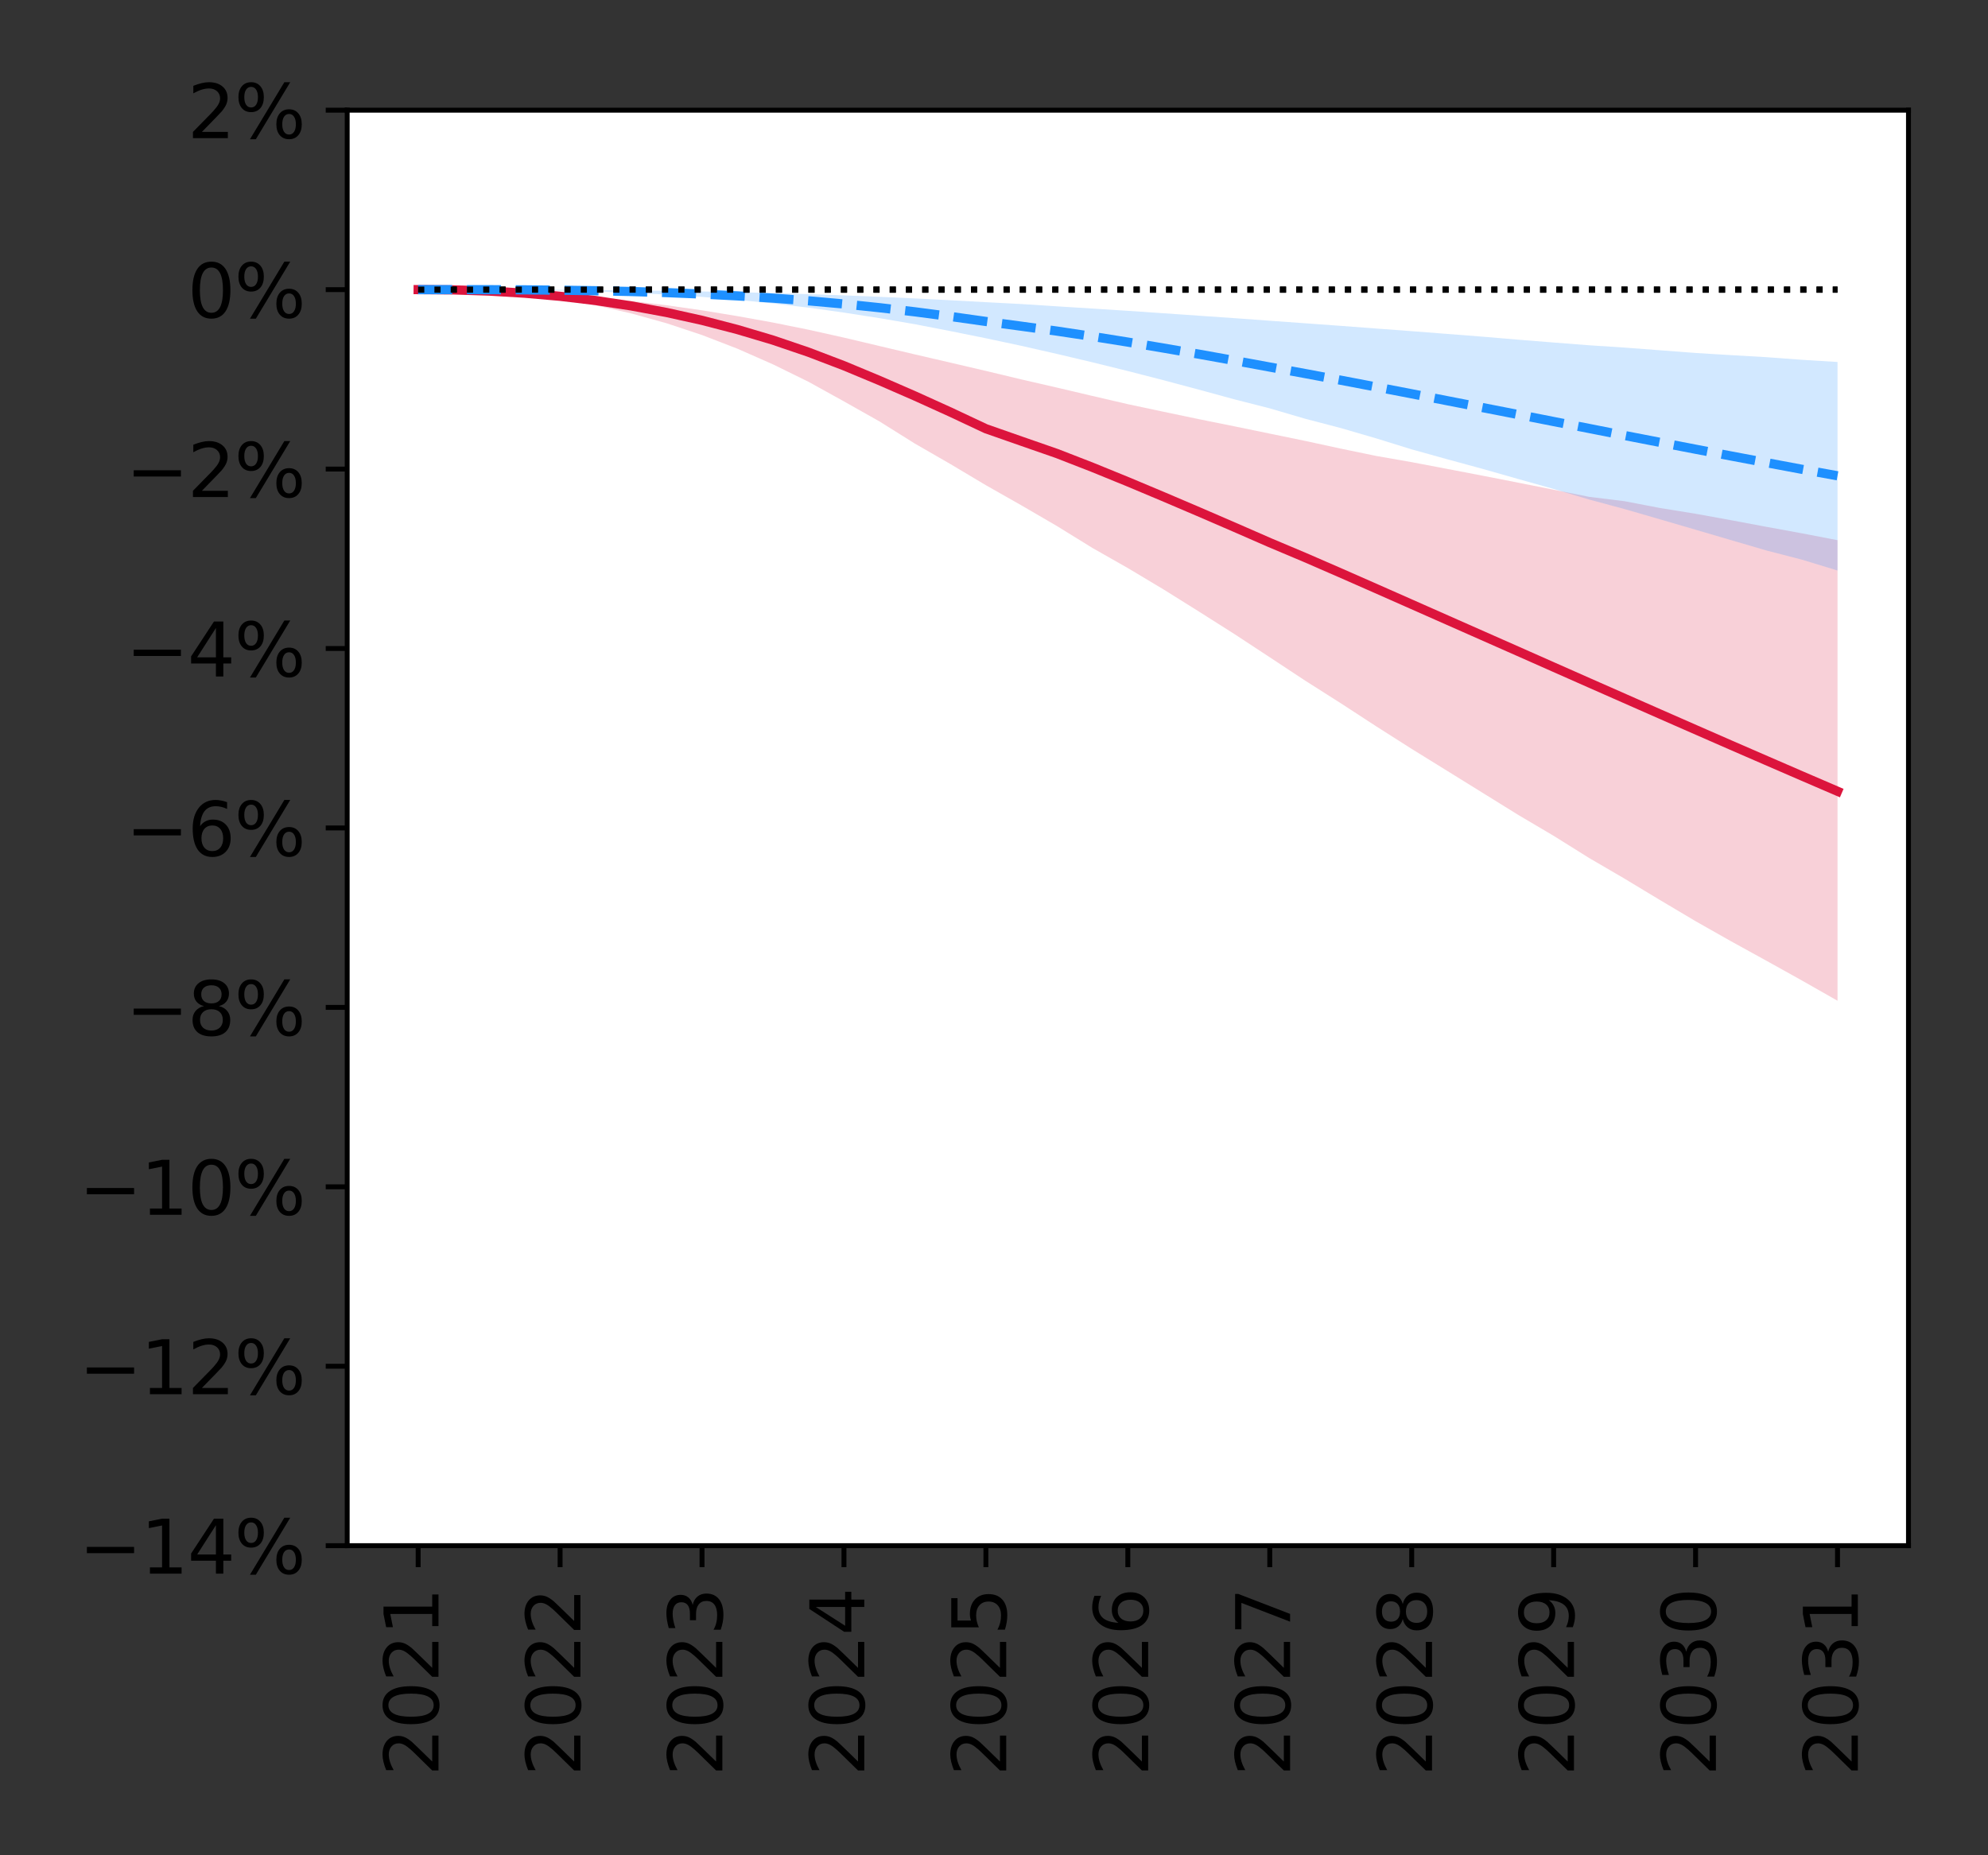<?xml version="1.0" encoding="utf-8" standalone="no"?>
<!DOCTYPE svg PUBLIC "-//W3C//DTD SVG 1.1//EN"
  "http://www.w3.org/Graphics/SVG/1.1/DTD/svg11.dtd">
<svg height="302.4pt" version="1.1" viewBox="0 0 324 302.4" width="324pt" xmlns="http://www.w3.org/2000/svg" xmlns:xlink="http://www.w3.org/1999/xlink">
 <rect x="0" y="0" width="324" height="302.4" fill="#333333" stroke="none"/>
 <defs>
  <style type="text/css">*{stroke-linecap:butt;stroke-linejoin:round;}</style>
 </defs>
 <g id="figure_1">
  <g id="patch_1">
   <path d="M 0 302.4 
L 324 302.4 
L 324 0 
L 0 0 
z
" style="fill:none;"/>
  </g>
  <g id="axes_1">
   <g id="patch_2">
    <path d="M 56.585 251.94 
L 311.04 251.94 
L 311.04 17.96 
L 56.585 17.96 
z
" style="fill:#ffffff;"/>
   </g>
   <g id="PolyCollection_1">
    <path clip-path="url(#p3ec7c94a47)" d="M 68.151 47.208 
L 68.151 47.208 
L 73.934 47.273 
L 79.717 47.531 
L 85.5 48.016 
L 91.283 48.744 
L 97.066 49.768 
L 102.85 51.077 
L 108.633 52.689 
L 114.416 54.608 
L 120.199 56.843 
L 125.982 59.39 
L 131.765 62.228 
L 137.548 65.426 
L 143.331 68.689 
L 149.114 72.308 
L 154.897 75.641 
L 160.68 79.089 
L 166.463 82.369 
L 172.246 85.736 
L 178.029 89.307 
L 183.812 92.594 
L 189.596 96.053 
L 195.379 99.668 
L 201.162 103.336 
L 206.945 107.133 
L 212.728 110.949 
L 218.511 114.623 
L 224.294 118.389 
L 230.077 122.07 
L 235.86 125.647 
L 241.643 129.233 
L 247.426 132.82 
L 253.209 136.235 
L 258.992 139.85 
L 264.775 143.224 
L 270.559 146.716 
L 276.342 150.149 
L 282.125 153.425 
L 287.908 156.608 
L 293.691 159.828 
L 299.474 163.118 
L 299.474 88.045 
L 299.474 88.045 
L 293.691 86.933 
L 287.908 85.874 
L 282.125 84.79 
L 276.342 83.739 
L 270.559 82.805 
L 264.775 81.694 
L 258.992 80.983 
L 253.209 79.824 
L 247.426 78.673 
L 241.643 77.539 
L 235.86 76.431 
L 230.077 75.329 
L 224.294 74.318 
L 218.511 73.122 
L 212.728 71.868 
L 206.945 70.677 
L 201.162 69.487 
L 195.379 68.32 
L 189.596 67.108 
L 183.812 65.879 
L 178.029 64.535 
L 172.246 63.173 
L 166.463 61.845 
L 160.68 60.459 
L 154.897 59.108 
L 149.114 57.768 
L 143.331 56.402 
L 137.548 55.031 
L 131.765 53.741 
L 125.982 52.573 
L 120.199 51.53 
L 114.416 50.581 
L 108.633 49.756 
L 102.85 49.054 
L 97.066 48.464 
L 91.283 47.994 
L 85.5 47.634 
L 79.717 47.386 
L 73.934 47.245 
L 68.151 47.208 
z
" style="fill:#dc143c;fill-opacity:0.2;"/>
   </g>
   <g id="PolyCollection_2">
    <path clip-path="url(#p3ec7c94a47)" d="M 68.151 47.208 
L 68.151 47.208 
L 73.934 47.213 
L 79.717 47.224 
L 85.5 47.268 
L 91.283 47.356 
L 97.066 47.502 
L 102.85 47.718 
L 108.633 48.015 
L 114.416 48.395 
L 120.199 48.872 
L 125.982 49.46 
L 131.765 50.144 
L 137.548 50.952 
L 143.331 51.856 
L 149.114 52.845 
L 154.897 53.968 
L 160.68 55.136 
L 166.463 56.371 
L 172.246 57.684 
L 178.029 59.051 
L 183.812 60.48 
L 189.596 61.965 
L 195.379 63.508 
L 201.162 65.086 
L 206.945 66.562 
L 212.728 68.259 
L 218.511 69.769 
L 224.294 71.456 
L 230.077 73.247 
L 235.86 74.854 
L 241.643 76.429 
L 247.426 78.075 
L 253.209 79.695 
L 258.992 81.42 
L 264.775 82.978 
L 270.559 84.652 
L 276.342 86.343 
L 282.125 88.04 
L 287.908 89.733 
L 293.691 91.227 
L 299.474 92.993 
L 299.474 59.002 
L 299.474 59.002 
L 293.691 58.647 
L 287.908 58.219 
L 282.125 57.885 
L 276.342 57.532 
L 270.559 57.094 
L 264.775 56.656 
L 258.992 56.279 
L 253.209 55.829 
L 247.426 55.366 
L 241.643 54.876 
L 235.86 54.427 
L 230.077 53.979 
L 224.294 53.548 
L 218.511 53.112 
L 212.728 52.693 
L 206.945 52.279 
L 201.162 51.856 
L 195.379 51.457 
L 189.596 51.058 
L 183.812 50.663 
L 178.029 50.292 
L 172.246 49.93 
L 166.463 49.557 
L 160.68 49.255 
L 154.897 48.938 
L 149.114 48.644 
L 143.331 48.381 
L 137.548 48.142 
L 131.765 47.945 
L 125.982 47.771 
L 120.199 47.622 
L 114.416 47.504 
L 108.633 47.408 
L 102.85 47.335 
L 97.066 47.28 
L 91.283 47.244 
L 85.5 47.221 
L 79.717 47.212 
L 73.934 47.208 
L 68.151 47.208 
z
" style="fill:#1e90ff;fill-opacity:0.2;"/>
   </g>
   <g id="matplotlib.axis_1">
    <g id="xtick_1">
     <g id="line2d_1">
      <defs>
       <path d="M 0 0 
L 0 3.5 
" id="m8023a55e95" style="stroke:#000000;stroke-width:0.8;"/>
      </defs>
      <g>
       <use style="stroke:#000000;stroke-width:0.8;" x="68.151" xlink:href="#m8023a55e95" y="251.94"/>
      </g>
     </g>
     <g id="text_1">
      <!-- 2021 -->
      <g transform="translate(71.462 289.48)rotate(-90)scale(0.12 -0.12)">
       <defs>
        <path d="M 1228 531 
L 3431 531 
L 3431 0 
L 469 0 
L 469 531 
Q 828 903 1448 1529 
Q 2069 2156 2228 2338 
Q 2531 2678 2651 2914 
Q 2772 3150 2772 3378 
Q 2772 3750 2511 3984 
Q 2250 4219 1831 4219 
Q 1534 4219 1204 4116 
Q 875 4013 500 3803 
L 500 4441 
Q 881 4594 1212 4672 
Q 1544 4750 1819 4750 
Q 2544 4750 2975 4387 
Q 3406 4025 3406 3419 
Q 3406 3131 3298 2873 
Q 3191 2616 2906 2266 
Q 2828 2175 2409 1742 
Q 1991 1309 1228 531 
z
" id="DejaVuSans-32" transform="scale(0.016)"/>
        <path d="M 2034 4250 
Q 1547 4250 1301 3770 
Q 1056 3291 1056 2328 
Q 1056 1369 1301 889 
Q 1547 409 2034 409 
Q 2525 409 2770 889 
Q 3016 1369 3016 2328 
Q 3016 3291 2770 3770 
Q 2525 4250 2034 4250 
z
M 2034 4750 
Q 2819 4750 3233 4129 
Q 3647 3509 3647 2328 
Q 3647 1150 3233 529 
Q 2819 -91 2034 -91 
Q 1250 -91 836 529 
Q 422 1150 422 2328 
Q 422 3509 836 4129 
Q 1250 4750 2034 4750 
z
" id="DejaVuSans-30" transform="scale(0.016)"/>
        <path d="M 794 531 
L 1825 531 
L 1825 4091 
L 703 3866 
L 703 4441 
L 1819 4666 
L 2450 4666 
L 2450 531 
L 3481 531 
L 3481 0 
L 794 0 
L 794 531 
z
" id="DejaVuSans-31" transform="scale(0.016)"/>
       </defs>
       <use xlink:href="#DejaVuSans-32"/>
       <use x="63.623" xlink:href="#DejaVuSans-30"/>
       <use x="127.246" xlink:href="#DejaVuSans-32"/>
       <use x="190.869" xlink:href="#DejaVuSans-31"/>
      </g>
     </g>
    </g>
    <g id="xtick_2">
     <g id="line2d_2">
      <g>
       <use style="stroke:#000000;stroke-width:0.8;" x="91.283" xlink:href="#m8023a55e95" y="251.94"/>
      </g>
     </g>
     <g id="text_2">
      <!-- 2022 -->
      <g transform="translate(94.595 289.48)rotate(-90)scale(0.12 -0.12)">
       <use xlink:href="#DejaVuSans-32"/>
       <use x="63.623" xlink:href="#DejaVuSans-30"/>
       <use x="127.246" xlink:href="#DejaVuSans-32"/>
       <use x="190.869" xlink:href="#DejaVuSans-32"/>
      </g>
     </g>
    </g>
    <g id="xtick_3">
     <g id="line2d_3">
      <g>
       <use style="stroke:#000000;stroke-width:0.8;" x="114.416" xlink:href="#m8023a55e95" y="251.94"/>
      </g>
     </g>
     <g id="text_3">
      <!-- 2023 -->
      <g transform="translate(117.727 289.48)rotate(-90)scale(0.12 -0.12)">
       <defs>
        <path d="M 2597 2516 
Q 3050 2419 3304 2112 
Q 3559 1806 3559 1356 
Q 3559 666 3084 287 
Q 2609 -91 1734 -91 
Q 1441 -91 1130 -33 
Q 819 25 488 141 
L 488 750 
Q 750 597 1062 519 
Q 1375 441 1716 441 
Q 2309 441 2620 675 
Q 2931 909 2931 1356 
Q 2931 1769 2642 2001 
Q 2353 2234 1838 2234 
L 1294 2234 
L 1294 2753 
L 1863 2753 
Q 2328 2753 2575 2939 
Q 2822 3125 2822 3475 
Q 2822 3834 2567 4026 
Q 2313 4219 1838 4219 
Q 1578 4219 1281 4162 
Q 984 4106 628 3988 
L 628 4550 
Q 988 4650 1302 4700 
Q 1616 4750 1894 4750 
Q 2613 4750 3031 4423 
Q 3450 4097 3450 3541 
Q 3450 3153 3228 2886 
Q 3006 2619 2597 2516 
z
" id="DejaVuSans-33" transform="scale(0.016)"/>
       </defs>
       <use xlink:href="#DejaVuSans-32"/>
       <use x="63.623" xlink:href="#DejaVuSans-30"/>
       <use x="127.246" xlink:href="#DejaVuSans-32"/>
       <use x="190.869" xlink:href="#DejaVuSans-33"/>
      </g>
     </g>
    </g>
    <g id="xtick_4">
     <g id="line2d_4">
      <g>
       <use style="stroke:#000000;stroke-width:0.8;" x="137.548" xlink:href="#m8023a55e95" y="251.94"/>
      </g>
     </g>
     <g id="text_4">
      <!-- 2024 -->
      <g transform="translate(140.859 289.48)rotate(-90)scale(0.12 -0.12)">
       <defs>
        <path d="M 2419 4116 
L 825 1625 
L 2419 1625 
L 2419 4116 
z
M 2253 4666 
L 3047 4666 
L 3047 1625 
L 3713 1625 
L 3713 1100 
L 3047 1100 
L 3047 0 
L 2419 0 
L 2419 1100 
L 313 1100 
L 313 1709 
L 2253 4666 
z
" id="DejaVuSans-34" transform="scale(0.016)"/>
       </defs>
       <use xlink:href="#DejaVuSans-32"/>
       <use x="63.623" xlink:href="#DejaVuSans-30"/>
       <use x="127.246" xlink:href="#DejaVuSans-32"/>
       <use x="190.869" xlink:href="#DejaVuSans-34"/>
      </g>
     </g>
    </g>
    <g id="xtick_5">
     <g id="line2d_5">
      <g>
       <use style="stroke:#000000;stroke-width:0.8;" x="160.68" xlink:href="#m8023a55e95" y="251.94"/>
      </g>
     </g>
     <g id="text_5">
      <!-- 2025 -->
      <g transform="translate(163.991 289.48)rotate(-90)scale(0.12 -0.12)">
       <defs>
        <path d="M 691 4666 
L 3169 4666 
L 3169 4134 
L 1269 4134 
L 1269 2991 
Q 1406 3038 1543 3061 
Q 1681 3084 1819 3084 
Q 2600 3084 3056 2656 
Q 3513 2228 3513 1497 
Q 3513 744 3044 326 
Q 2575 -91 1722 -91 
Q 1428 -91 1123 -41 
Q 819 9 494 109 
L 494 744 
Q 775 591 1075 516 
Q 1375 441 1709 441 
Q 2250 441 2565 725 
Q 2881 1009 2881 1497 
Q 2881 1984 2565 2268 
Q 2250 2553 1709 2553 
Q 1456 2553 1204 2497 
Q 953 2441 691 2322 
L 691 4666 
z
" id="DejaVuSans-35" transform="scale(0.016)"/>
       </defs>
       <use xlink:href="#DejaVuSans-32"/>
       <use x="63.623" xlink:href="#DejaVuSans-30"/>
       <use x="127.246" xlink:href="#DejaVuSans-32"/>
       <use x="190.869" xlink:href="#DejaVuSans-35"/>
      </g>
     </g>
    </g>
    <g id="xtick_6">
     <g id="line2d_6">
      <g>
       <use style="stroke:#000000;stroke-width:0.8;" x="183.812" xlink:href="#m8023a55e95" y="251.94"/>
      </g>
     </g>
     <g id="text_6">
      <!-- 2026 -->
      <g transform="translate(187.124 289.48)rotate(-90)scale(0.12 -0.12)">
       <defs>
        <path d="M 2113 2584 
Q 1688 2584 1439 2293 
Q 1191 2003 1191 1497 
Q 1191 994 1439 701 
Q 1688 409 2113 409 
Q 2538 409 2786 701 
Q 3034 994 3034 1497 
Q 3034 2003 2786 2293 
Q 2538 2584 2113 2584 
z
M 3366 4563 
L 3366 3988 
Q 3128 4100 2886 4159 
Q 2644 4219 2406 4219 
Q 1781 4219 1451 3797 
Q 1122 3375 1075 2522 
Q 1259 2794 1537 2939 
Q 1816 3084 2150 3084 
Q 2853 3084 3261 2657 
Q 3669 2231 3669 1497 
Q 3669 778 3244 343 
Q 2819 -91 2113 -91 
Q 1303 -91 875 529 
Q 447 1150 447 2328 
Q 447 3434 972 4092 
Q 1497 4750 2381 4750 
Q 2619 4750 2861 4703 
Q 3103 4656 3366 4563 
z
" id="DejaVuSans-36" transform="scale(0.016)"/>
       </defs>
       <use xlink:href="#DejaVuSans-32"/>
       <use x="63.623" xlink:href="#DejaVuSans-30"/>
       <use x="127.246" xlink:href="#DejaVuSans-32"/>
       <use x="190.869" xlink:href="#DejaVuSans-36"/>
      </g>
     </g>
    </g>
    <g id="xtick_7">
     <g id="line2d_7">
      <g>
       <use style="stroke:#000000;stroke-width:0.8;" x="206.945" xlink:href="#m8023a55e95" y="251.94"/>
      </g>
     </g>
     <g id="text_7">
      <!-- 2027 -->
      <g transform="translate(210.256 289.48)rotate(-90)scale(0.12 -0.12)">
       <defs>
        <path d="M 525 4666 
L 3525 4666 
L 3525 4397 
L 1831 0 
L 1172 0 
L 2766 4134 
L 525 4134 
L 525 4666 
z
" id="DejaVuSans-37" transform="scale(0.016)"/>
       </defs>
       <use xlink:href="#DejaVuSans-32"/>
       <use x="63.623" xlink:href="#DejaVuSans-30"/>
       <use x="127.246" xlink:href="#DejaVuSans-32"/>
       <use x="190.869" xlink:href="#DejaVuSans-37"/>
      </g>
     </g>
    </g>
    <g id="xtick_8">
     <g id="line2d_8">
      <g>
       <use style="stroke:#000000;stroke-width:0.8;" x="230.077" xlink:href="#m8023a55e95" y="251.94"/>
      </g>
     </g>
     <g id="text_8">
      <!-- 2028 -->
      <g transform="translate(233.388 289.48)rotate(-90)scale(0.12 -0.12)">
       <defs>
        <path d="M 2034 2216 
Q 1584 2216 1326 1975 
Q 1069 1734 1069 1313 
Q 1069 891 1326 650 
Q 1584 409 2034 409 
Q 2484 409 2743 651 
Q 3003 894 3003 1313 
Q 3003 1734 2745 1975 
Q 2488 2216 2034 2216 
z
M 1403 2484 
Q 997 2584 770 2862 
Q 544 3141 544 3541 
Q 544 4100 942 4425 
Q 1341 4750 2034 4750 
Q 2731 4750 3128 4425 
Q 3525 4100 3525 3541 
Q 3525 3141 3298 2862 
Q 3072 2584 2669 2484 
Q 3125 2378 3379 2068 
Q 3634 1759 3634 1313 
Q 3634 634 3220 271 
Q 2806 -91 2034 -91 
Q 1263 -91 848 271 
Q 434 634 434 1313 
Q 434 1759 690 2068 
Q 947 2378 1403 2484 
z
M 1172 3481 
Q 1172 3119 1398 2916 
Q 1625 2713 2034 2713 
Q 2441 2713 2670 2916 
Q 2900 3119 2900 3481 
Q 2900 3844 2670 4047 
Q 2441 4250 2034 4250 
Q 1625 4250 1398 4047 
Q 1172 3844 1172 3481 
z
" id="DejaVuSans-38" transform="scale(0.016)"/>
       </defs>
       <use xlink:href="#DejaVuSans-32"/>
       <use x="63.623" xlink:href="#DejaVuSans-30"/>
       <use x="127.246" xlink:href="#DejaVuSans-32"/>
       <use x="190.869" xlink:href="#DejaVuSans-38"/>
      </g>
     </g>
    </g>
    <g id="xtick_9">
     <g id="line2d_9">
      <g>
       <use style="stroke:#000000;stroke-width:0.8;" x="253.209" xlink:href="#m8023a55e95" y="251.94"/>
      </g>
     </g>
     <g id="text_9">
      <!-- 2029 -->
      <g transform="translate(256.521 289.48)rotate(-90)scale(0.12 -0.12)">
       <defs>
        <path d="M 703 97 
L 703 672 
Q 941 559 1184 500 
Q 1428 441 1663 441 
Q 2288 441 2617 861 
Q 2947 1281 2994 2138 
Q 2813 1869 2534 1725 
Q 2256 1581 1919 1581 
Q 1219 1581 811 2004 
Q 403 2428 403 3163 
Q 403 3881 828 4315 
Q 1253 4750 1959 4750 
Q 2769 4750 3195 4129 
Q 3622 3509 3622 2328 
Q 3622 1225 3098 567 
Q 2575 -91 1691 -91 
Q 1453 -91 1209 -44 
Q 966 3 703 97 
z
M 1959 2075 
Q 2384 2075 2632 2365 
Q 2881 2656 2881 3163 
Q 2881 3666 2632 3958 
Q 2384 4250 1959 4250 
Q 1534 4250 1286 3958 
Q 1038 3666 1038 3163 
Q 1038 2656 1286 2365 
Q 1534 2075 1959 2075 
z
" id="DejaVuSans-39" transform="scale(0.016)"/>
       </defs>
       <use xlink:href="#DejaVuSans-32"/>
       <use x="63.623" xlink:href="#DejaVuSans-30"/>
       <use x="127.246" xlink:href="#DejaVuSans-32"/>
       <use x="190.869" xlink:href="#DejaVuSans-39"/>
      </g>
     </g>
    </g>
    <g id="xtick_10">
     <g id="line2d_10">
      <g>
       <use style="stroke:#000000;stroke-width:0.8;" x="276.342" xlink:href="#m8023a55e95" y="251.94"/>
      </g>
     </g>
     <g id="text_10">
      <!-- 2030 -->
      <g transform="translate(279.653 289.48)rotate(-90)scale(0.12 -0.12)">
       <use xlink:href="#DejaVuSans-32"/>
       <use x="63.623" xlink:href="#DejaVuSans-30"/>
       <use x="127.246" xlink:href="#DejaVuSans-33"/>
       <use x="190.869" xlink:href="#DejaVuSans-30"/>
      </g>
     </g>
    </g>
    <g id="xtick_11">
     <g id="line2d_11">
      <g>
       <use style="stroke:#000000;stroke-width:0.8;" x="299.474" xlink:href="#m8023a55e95" y="251.94"/>
      </g>
     </g>
     <g id="text_11">
      <!-- 2031 -->
      <g transform="translate(302.785 289.48)rotate(-90)scale(0.12 -0.12)">
       <use xlink:href="#DejaVuSans-32"/>
       <use x="63.623" xlink:href="#DejaVuSans-30"/>
       <use x="127.246" xlink:href="#DejaVuSans-33"/>
       <use x="190.869" xlink:href="#DejaVuSans-31"/>
      </g>
     </g>
    </g>
   </g>
   <g id="matplotlib.axis_2">
    <g id="ytick_1">
     <g id="line2d_12">
      <defs>
       <path d="M 0 0 
L -3.5 0 
" id="m42f8deaa4d" style="stroke:#000000;stroke-width:0.8;"/>
      </defs>
      <g>
       <use style="stroke:#000000;stroke-width:0.8;" x="56.585" xlink:href="#m42f8deaa4d" y="251.94"/>
      </g>
     </g>
     <g id="text_12">
      <!-- −14% -->
      <g transform="translate(12.857 256.499)scale(0.12 -0.12)">
       <defs>
        <path d="M 678 2272 
L 4684 2272 
L 4684 1741 
L 678 1741 
L 678 2272 
z
" id="DejaVuSans-2212" transform="scale(0.016)"/>
        <path d="M 4653 2053 
Q 4381 2053 4226 1822 
Q 4072 1591 4072 1178 
Q 4072 772 4226 539 
Q 4381 306 4653 306 
Q 4919 306 5073 539 
Q 5228 772 5228 1178 
Q 5228 1588 5073 1820 
Q 4919 2053 4653 2053 
z
M 4653 2450 
Q 5147 2450 5437 2106 
Q 5728 1763 5728 1178 
Q 5728 594 5436 251 
Q 5144 -91 4653 -91 
Q 4153 -91 3862 251 
Q 3572 594 3572 1178 
Q 3572 1766 3864 2108 
Q 4156 2450 4653 2450 
z
M 1428 4353 
Q 1159 4353 1004 4120 
Q 850 3888 850 3481 
Q 850 3069 1003 2837 
Q 1156 2606 1428 2606 
Q 1700 2606 1854 2837 
Q 2009 3069 2009 3481 
Q 2009 3884 1853 4118 
Q 1697 4353 1428 4353 
z
M 4250 4750 
L 4750 4750 
L 1831 -91 
L 1331 -91 
L 4250 4750 
z
M 1428 4750 
Q 1922 4750 2215 4408 
Q 2509 4066 2509 3481 
Q 2509 2891 2217 2550 
Q 1925 2209 1428 2209 
Q 931 2209 642 2551 
Q 353 2894 353 3481 
Q 353 4063 643 4406 
Q 934 4750 1428 4750 
z
" id="DejaVuSans-25" transform="scale(0.016)"/>
       </defs>
       <use xlink:href="#DejaVuSans-2212"/>
       <use x="83.789" xlink:href="#DejaVuSans-31"/>
       <use x="147.412" xlink:href="#DejaVuSans-34"/>
       <use x="211.035" xlink:href="#DejaVuSans-25"/>
      </g>
     </g>
    </g>
    <g id="ytick_2">
     <g id="line2d_13">
      <g>
       <use style="stroke:#000000;stroke-width:0.8;" x="56.585" xlink:href="#m42f8deaa4d" y="222.692"/>
      </g>
     </g>
     <g id="text_13">
      <!-- −12% -->
      <g transform="translate(12.857 227.252)scale(0.12 -0.12)">
       <use xlink:href="#DejaVuSans-2212"/>
       <use x="83.789" xlink:href="#DejaVuSans-31"/>
       <use x="147.412" xlink:href="#DejaVuSans-32"/>
       <use x="211.035" xlink:href="#DejaVuSans-25"/>
      </g>
     </g>
    </g>
    <g id="ytick_3">
     <g id="line2d_14">
      <g>
       <use style="stroke:#000000;stroke-width:0.8;" x="56.585" xlink:href="#m42f8deaa4d" y="193.445"/>
      </g>
     </g>
     <g id="text_14">
      <!-- −10% -->
      <g transform="translate(12.857 198.004)scale(0.12 -0.12)">
       <use xlink:href="#DejaVuSans-2212"/>
       <use x="83.789" xlink:href="#DejaVuSans-31"/>
       <use x="147.412" xlink:href="#DejaVuSans-30"/>
       <use x="211.035" xlink:href="#DejaVuSans-25"/>
      </g>
     </g>
    </g>
    <g id="ytick_4">
     <g id="line2d_15">
      <g>
       <use style="stroke:#000000;stroke-width:0.8;" x="56.585" xlink:href="#m42f8deaa4d" y="164.197"/>
      </g>
     </g>
     <g id="text_15">
      <!-- −8% -->
      <g transform="translate(20.492 168.757)scale(0.12 -0.12)">
       <use xlink:href="#DejaVuSans-2212"/>
       <use x="83.789" xlink:href="#DejaVuSans-38"/>
       <use x="147.412" xlink:href="#DejaVuSans-25"/>
      </g>
     </g>
    </g>
    <g id="ytick_5">
     <g id="line2d_16">
      <g>
       <use style="stroke:#000000;stroke-width:0.8;" x="56.585" xlink:href="#m42f8deaa4d" y="134.95"/>
      </g>
     </g>
     <g id="text_16">
      <!-- −6% -->
      <g transform="translate(20.492 139.509)scale(0.12 -0.12)">
       <use xlink:href="#DejaVuSans-2212"/>
       <use x="83.789" xlink:href="#DejaVuSans-36"/>
       <use x="147.412" xlink:href="#DejaVuSans-25"/>
      </g>
     </g>
    </g>
    <g id="ytick_6">
     <g id="line2d_17">
      <g>
       <use style="stroke:#000000;stroke-width:0.8;" x="56.585" xlink:href="#m42f8deaa4d" y="105.703"/>
      </g>
     </g>
     <g id="text_17">
      <!-- −4% -->
      <g transform="translate(20.492 110.262)scale(0.12 -0.12)">
       <use xlink:href="#DejaVuSans-2212"/>
       <use x="83.789" xlink:href="#DejaVuSans-34"/>
       <use x="147.412" xlink:href="#DejaVuSans-25"/>
      </g>
     </g>
    </g>
    <g id="ytick_7">
     <g id="line2d_18">
      <g>
       <use style="stroke:#000000;stroke-width:0.8;" x="56.585" xlink:href="#m42f8deaa4d" y="76.455"/>
      </g>
     </g>
     <g id="text_18">
      <!-- −2% -->
      <g transform="translate(20.492 81.014)scale(0.12 -0.12)">
       <use xlink:href="#DejaVuSans-2212"/>
       <use x="83.789" xlink:href="#DejaVuSans-32"/>
       <use x="147.412" xlink:href="#DejaVuSans-25"/>
      </g>
     </g>
    </g>
    <g id="ytick_8">
     <g id="line2d_19">
      <g>
       <use style="stroke:#000000;stroke-width:0.8;" x="56.585" xlink:href="#m42f8deaa4d" y="47.208"/>
      </g>
     </g>
     <g id="text_19">
      <!-- 0% -->
      <g transform="translate(30.548 51.767)scale(0.12 -0.12)">
       <use xlink:href="#DejaVuSans-30"/>
       <use x="63.623" xlink:href="#DejaVuSans-25"/>
      </g>
     </g>
    </g>
    <g id="ytick_9">
     <g id="line2d_20">
      <g>
       <use style="stroke:#000000;stroke-width:0.8;" x="56.585" xlink:href="#m42f8deaa4d" y="17.96"/>
      </g>
     </g>
     <g id="text_20">
      <!-- 2% -->
      <g transform="translate(30.548 22.519)scale(0.12 -0.12)">
       <use xlink:href="#DejaVuSans-32"/>
       <use x="63.623" xlink:href="#DejaVuSans-25"/>
      </g>
     </g>
    </g>
   </g>
   <g id="line2d_21">
    <path clip-path="url(#p3ec7c94a47)" d="M 68.151 47.208 
L 73.934 47.254 
L 79.717 47.443 
L 85.5 47.788 
L 91.283 48.295 
L 97.066 48.983 
L 102.85 49.858 
L 108.633 50.933 
L 114.416 52.215 
L 120.199 53.717 
L 125.982 55.439 
L 131.765 57.406 
L 137.548 59.614 
L 143.331 62.024 
L 149.114 64.545 
L 154.897 67.167 
L 160.68 69.884 
L 166.463 71.907 
L 172.246 73.919 
L 178.029 76.168 
L 183.812 78.526 
L 189.596 80.955 
L 195.379 83.423 
L 201.162 85.923 
L 206.945 88.449 
L 212.728 90.887 
L 218.511 93.403 
L 224.294 95.948 
L 230.077 98.504 
L 235.86 101.063 
L 241.643 103.62 
L 247.426 106.176 
L 253.209 108.738 
L 258.992 111.296 
L 264.775 113.846 
L 270.559 116.395 
L 276.342 118.934 
L 282.125 121.465 
L 287.908 123.978 
L 293.691 126.485 
L 299.474 128.976 
" style="fill:none;stroke:#dc143c;stroke-linecap:square;stroke-width:1.5;"/>
   </g>
   <g id="line2d_22">
    <path clip-path="url(#p3ec7c94a47)" d="M 68.151 47.208 
L 299.474 47.208 
" style="fill:none;stroke:#000000;stroke-dasharray:1,1.65;stroke-dashoffset:0;"/>
   </g>
   <g id="line2d_23">
    <path clip-path="url(#p3ec7c94a47)" d="M 68.151 47.208 
L 73.934 47.208 
L 79.717 47.217 
L 85.5 47.243 
L 91.283 47.3 
L 97.066 47.387 
L 102.85 47.515 
L 108.633 47.694 
L 114.416 47.932 
L 120.199 48.229 
L 125.982 48.593 
L 131.765 49.03 
L 137.548 49.55 
L 143.331 50.153 
L 149.114 50.825 
L 154.897 51.582 
L 160.68 52.397 
L 166.463 53.171 
L 172.246 53.965 
L 178.029 54.837 
L 183.812 55.76 
L 189.596 56.73 
L 195.379 57.724 
L 201.162 58.764 
L 206.945 59.829 
L 212.728 60.891 
L 218.511 61.973 
L 224.294 63.075 
L 230.077 64.186 
L 235.86 65.314 
L 241.643 66.439 
L 247.426 67.568 
L 253.209 68.708 
L 258.992 69.837 
L 264.775 70.985 
L 270.559 72.106 
L 276.342 73.22 
L 282.125 74.323 
L 287.908 75.413 
L 293.691 76.498 
L 299.474 77.554 
" style="fill:none;stroke:#1e90ff;stroke-dasharray:5.55,2.4;stroke-dashoffset:0;stroke-width:1.5;"/>
   </g>
   <g id="line2d_24">
    <path clip-path="url(#p3ec7c94a47)" d="M 68.151 47.208 
L 299.474 47.208 
" style="fill:none;stroke:#000000;stroke-dasharray:1,1.65;stroke-dashoffset:0;"/>
   </g>
   <g id="patch_3">
    <path d="M 56.585 251.94 
L 56.585 17.96 
" style="fill:none;stroke:#000000;stroke-linecap:square;stroke-linejoin:miter;stroke-width:0.8;"/>
   </g>
   <g id="patch_4">
    <path d="M 311.04 251.94 
L 311.04 17.96 
" style="fill:none;stroke:#000000;stroke-linecap:square;stroke-linejoin:miter;stroke-width:0.8;"/>
   </g>
   <g id="patch_5">
    <path d="M 56.585 251.94 
L 311.04 251.94 
" style="fill:none;stroke:#000000;stroke-linecap:square;stroke-linejoin:miter;stroke-width:0.8;"/>
   </g>
   <g id="patch_6">
    <path d="M 56.585 17.96 
L 311.04 17.96 
" style="fill:none;stroke:#000000;stroke-linecap:square;stroke-linejoin:miter;stroke-width:0.8;"/>
   </g>
  </g>
 </g>
 <defs>
  <clipPath id="p3ec7c94a47">
   <rect height="233.98" width="254.455" x="56.585" y="17.96"/>
  </clipPath>
 </defs>
</svg>
